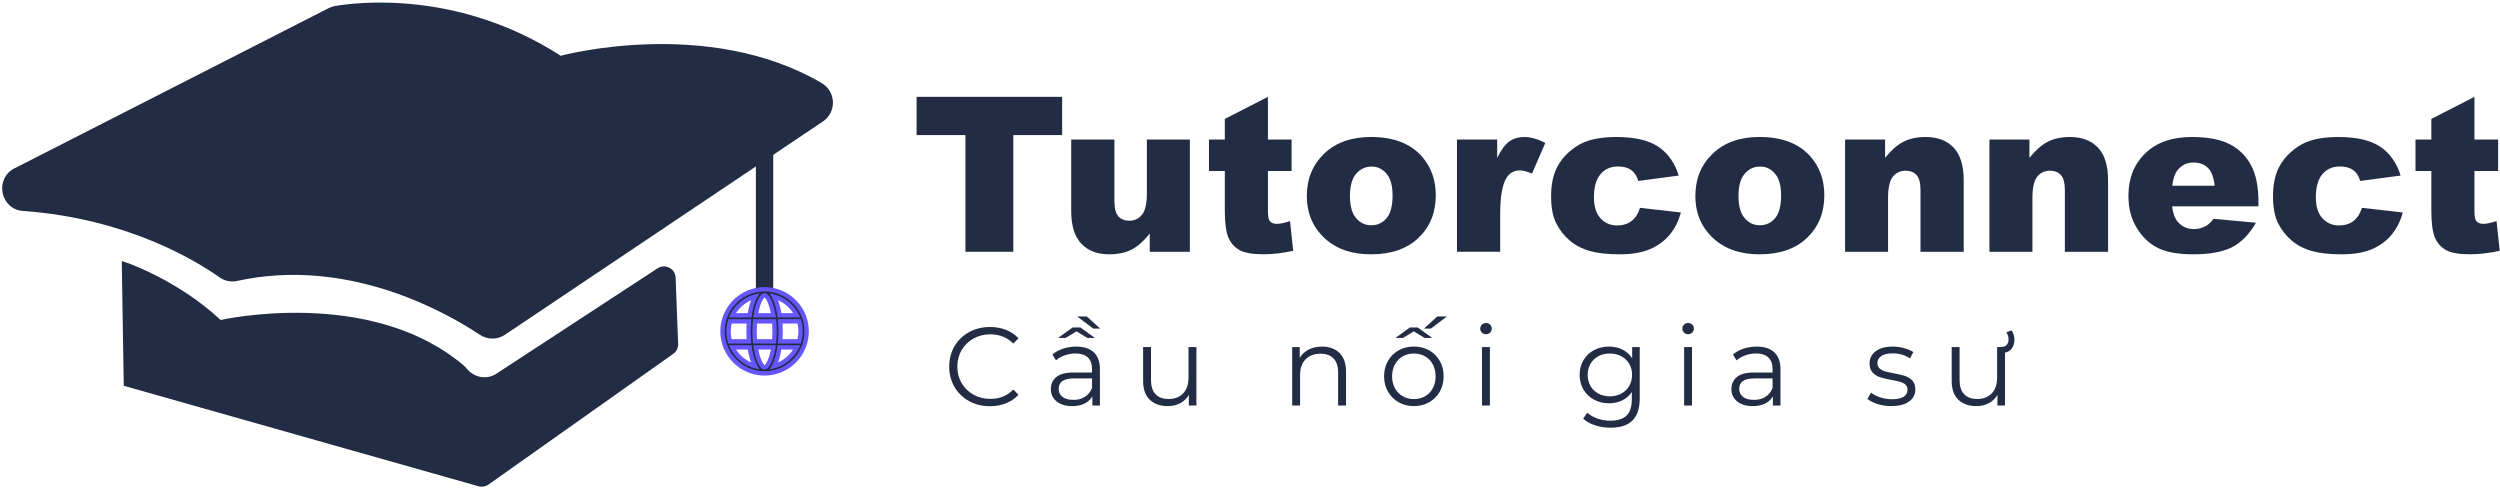 <svg width="962" height="188" viewBox="0 0 962 188" fill="none" xmlns="http://www.w3.org/2000/svg">
<path d="M5.59 64.77L126.49 3.13C127.26 2.74 128.07 2.46 128.92 2.31C136.55 0.99 175.98 -4.2 215.76 21.46C215.76 21.46 272.2 6.15 316.21 31.99C321.75 35.24 321.99 43.17 316.66 46.75L194.31 128.81C191.37 130.78 187.54 130.76 184.6 128.8C171.71 120.21 134.03 98.73 91.27 108.1C88.9 108.62 86.42 108.12 84.44 106.71C75.79 100.57 49.1 84.04 8.88 81.18C0.11 80.56 -2.24 68.74 5.6 64.75L5.59 64.77Z" fill="#222C44"/>
<path d="M259.99 107L260.95 132.5C260.95 133.97 260.24 135.34 259.04 136.18L187.95 186.47C186.84 187.25 185.43 187.49 184.12 187.11L47.65 148.46C47.65 148.46 47.63 148.44 47.62 148.43L46.85 100.54C46.85 100.54 46.85 100.51 46.86 100.51C47.44 100.37 68.22 107.56 84.91 123.13C84.91 123.13 142.09 110.14 178.15 140.39C178.73 140.88 179.25 141.41 179.71 141.96C182.52 145.32 187.3 146.22 190.97 143.82L253.01 103.26C256 101.28 259.99 103.42 259.99 107.01V107Z" fill="#222C44"/>
<path d="M297.54 33.77H290.86V112.81H297.54V33.77Z" fill="#222C44"/>
<path d="M309.49 132.83C310.07 131.16 310.39 129.37 310.39 127.5C310.39 125.63 310.07 123.84 309.49 122.18C309.48 122.13 309.46 122.08 309.44 122.03C307.19 115.79 301.21 111.32 294.21 111.32C287.21 111.32 281.23 115.79 278.98 122.03C278.96 122.08 278.94 122.13 278.93 122.18C278.35 123.85 278.03 125.64 278.03 127.5C278.03 129.36 278.35 131.16 278.93 132.83C278.94 132.88 278.96 132.93 278.98 132.98C281.23 139.22 287.21 143.69 294.21 143.69C301.21 143.69 307.19 139.22 309.44 132.98C309.46 132.93 309.48 132.88 309.49 132.83ZM294.2 141.37C293.58 141.37 292.59 140.25 291.76 137.76C291.36 136.56 291.04 135.17 290.8 133.67H297.59C297.36 135.17 297.04 136.56 296.63 137.76C295.8 140.25 294.81 141.37 294.19 141.37H294.2ZM290.53 131.35C290.42 130.11 290.36 128.82 290.36 127.5C290.36 126.18 290.42 124.89 290.53 123.65H297.89C298 124.89 298.06 126.18 298.06 127.5C298.06 128.82 298 130.11 297.89 131.35H290.53ZM280.34 127.5C280.34 126.17 280.53 124.87 280.88 123.65H288.2C288.09 124.91 288.04 126.21 288.04 127.5C288.04 128.79 288.1 130.09 288.2 131.35H280.88C280.53 130.13 280.34 128.84 280.34 127.5ZM294.2 113.64C294.82 113.64 295.81 114.76 296.64 117.25C297.04 118.45 297.36 119.84 297.6 121.34H290.81C291.04 119.84 291.36 118.45 291.77 117.25C292.6 114.76 293.59 113.64 294.21 113.64H294.2ZM300.21 123.65H307.53C307.88 124.87 308.07 126.16 308.07 127.5C308.07 128.84 307.88 130.13 307.53 131.35H300.21C300.32 130.09 300.37 128.79 300.37 127.5C300.37 126.21 300.32 124.91 300.21 123.65ZM306.62 121.33H299.94C299.53 118.48 298.82 115.93 297.83 114.12C301.68 115.16 304.87 117.83 306.62 121.33ZM290.58 114.12C289.59 115.94 288.88 118.49 288.47 121.33H281.79C283.54 117.82 286.73 115.16 290.58 114.12ZM281.79 133.67H288.47C288.88 136.52 289.59 139.07 290.58 140.88C286.73 139.84 283.54 137.17 281.79 133.67ZM297.83 140.88C298.82 139.06 299.53 136.51 299.94 133.67H306.62C304.87 137.18 301.68 139.84 297.83 140.88Z" fill="#222C44"/>
<path d="M294.2 144.52C287.05 144.52 280.61 139.99 278.18 133.25L278.11 133.05C277.5 131.3 277.18 129.42 277.18 127.5C277.18 125.58 277.5 123.7 278.13 121.9L278.21 121.69C280.62 115 287.05 110.48 294.21 110.48C301.37 110.48 307.8 115.01 310.23 121.75L310.3 121.95C310.91 123.7 311.23 125.58 311.23 127.5C311.23 129.42 310.91 131.28 310.29 133.07L310.21 133.3C307.8 139.99 301.36 144.52 294.21 144.52H294.2ZM294.2 112.15C287.75 112.15 281.94 116.23 279.75 122.31C279.13 124.07 278.85 125.77 278.85 127.5C278.85 129.23 279.14 130.93 279.7 132.55C281.94 138.77 287.74 142.85 294.2 142.85C300.66 142.85 306.46 138.77 308.65 132.69L309.49 132.83L308.7 132.55C309.27 130.93 309.55 129.23 309.55 127.5C309.55 125.77 309.26 124.07 308.7 122.45C306.46 116.23 300.66 112.15 294.2 112.15ZM296.16 142.2L297.1 140.48C298 138.83 298.7 136.43 299.12 133.55L299.22 132.84H307.97L307.37 134.05C305.49 137.81 302.1 140.6 298.05 141.7L296.16 142.21V142.2ZM300.66 134.5C300.35 136.37 299.92 138.04 299.39 139.45C301.76 138.42 303.79 136.69 305.19 134.5H300.66ZM292.25 142.2L290.36 141.69C286.32 140.59 282.92 137.81 281.04 134.04L280.44 132.83H289.19L289.29 133.54C289.71 136.43 290.41 138.82 291.31 140.47L292.25 142.19V142.2ZM283.22 134.5C284.62 136.69 286.64 138.42 289.02 139.45C288.49 138.04 288.06 136.37 287.75 134.5H283.22ZM294.2 142.2C293.03 142.2 291.85 140.68 290.97 138.02C290.56 136.79 290.23 135.36 289.98 133.79L289.83 132.83H298.57L298.42 133.79C298.18 135.35 297.85 136.77 297.43 138.02C296.55 140.68 295.37 142.2 294.2 142.2ZM291.8 134.5C292.01 135.6 292.26 136.6 292.56 137.49C293.25 139.56 293.96 140.33 294.21 140.5C294.46 140.33 295.17 139.56 295.86 137.49C296.16 136.59 296.41 135.59 296.62 134.5H291.81H291.8ZM308.15 132.18H299.3L299.38 131.27C299.49 130.03 299.54 128.76 299.54 127.49C299.54 126.22 299.49 124.95 299.38 123.71L299.3 122.8H308.15L308.32 123.4C308.7 124.72 308.9 126.1 308.9 127.48C308.9 128.86 308.71 130.24 308.32 131.56L308.15 132.16V132.18ZM301.11 130.51H306.88C307.11 129.53 307.23 128.51 307.23 127.5C307.23 126.49 307.11 125.47 306.88 124.49H301.11C301.18 125.48 301.21 126.49 301.21 127.5C301.21 128.51 301.18 129.52 301.11 130.51ZM298.64 132.18H289.76L289.69 131.42C289.57 130.14 289.52 128.83 289.52 127.5C289.52 126.17 289.58 124.85 289.69 123.58L289.76 122.82H298.64L298.71 123.58C298.82 124.86 298.88 126.18 298.88 127.5C298.88 128.82 298.82 130.15 298.71 131.42L298.64 132.18ZM291.3 130.51H297.12C297.19 129.52 297.23 128.51 297.23 127.5C297.23 126.49 297.19 125.47 297.12 124.49H291.3C291.23 125.48 291.19 126.49 291.19 127.5C291.19 128.51 291.23 129.53 291.3 130.51ZM289.11 132.18H280.26L280.09 131.58C279.71 130.26 279.51 128.89 279.51 127.5C279.51 126.11 279.7 124.74 280.09 123.42L280.26 122.82H289.11L289.03 123.73C288.92 124.97 288.87 126.24 288.87 127.51C288.87 128.78 288.92 130.04 289.03 131.29L289.11 132.2V132.18ZM281.53 130.51H287.3C287.23 129.51 287.2 128.5 287.2 127.5C287.2 126.5 287.23 125.48 287.3 124.49H281.53C281.3 125.47 281.18 126.48 281.18 127.5C281.18 128.52 281.3 129.53 281.53 130.51ZM307.97 122.17H299.22L299.12 121.46C298.7 118.57 298 116.18 297.1 114.53L296.16 112.81L298.05 113.32C302.09 114.42 305.49 117.2 307.37 120.97L307.97 122.18V122.17ZM300.66 120.5H305.19C303.79 118.31 301.77 116.58 299.39 115.55C299.92 116.96 300.35 118.63 300.66 120.5ZM298.57 122.17H289.83L289.98 121.21C290.22 119.64 290.56 118.22 290.97 116.99C291.85 114.33 293.03 112.81 294.2 112.81C295.37 112.81 296.55 114.33 297.43 116.99C297.84 118.23 298.18 119.65 298.42 121.21L298.57 122.17ZM291.8 120.5H296.61C296.4 119.41 296.15 118.4 295.85 117.51C295.16 115.44 294.45 114.67 294.2 114.5C293.95 114.67 293.24 115.44 292.55 117.51C292.25 118.4 292 119.41 291.79 120.5H291.8ZM289.19 122.17H280.44L281.04 120.96C282.92 117.2 286.31 114.41 290.36 113.31L292.25 112.8L291.31 114.52C290.41 116.17 289.71 118.57 289.29 121.45L289.19 122.16V122.17ZM283.22 120.5H287.75C288.06 118.63 288.49 116.96 289.02 115.55C286.65 116.58 284.62 118.31 283.22 120.5Z" fill="#6556FF"/>
<path d="M352.71 37.26H408.71V51.98H389.92V96.88H371.5V51.98H352.71V37.26Z" fill="#222C44"/>
<path d="M457.88 96.89H442.42V89.89C440.12 92.76 437.79 94.81 435.44 96.03C433.09 97.25 430.21 97.86 426.8 97.86C422.24 97.86 418.67 96.5 416.08 93.77C413.49 91.04 412.2 86.85 412.2 81.18V53.69H428.83V77.44C428.83 80.15 429.33 82.08 430.33 83.22C431.33 84.36 432.74 84.93 434.56 84.93C436.54 84.93 438.16 84.17 439.42 82.65C440.68 81.13 441.31 78.41 441.31 74.47V53.69H457.86V96.88L457.88 96.89Z" fill="#222C44"/>
<path d="M487.9 37.26V53.69H497.01V65.81H487.9V81.11C487.9 82.95 488.08 84.17 488.43 84.76C488.97 85.68 489.92 86.14 491.28 86.14C492.5 86.14 494.21 85.79 496.4 85.08L497.62 96.51C493.53 97.41 489.7 97.85 486.15 97.85C482.03 97.85 478.99 97.32 477.04 96.27C475.09 95.21 473.64 93.61 472.71 91.46C471.78 89.31 471.31 85.82 471.31 81V65.81H465.21V53.69H471.31V45.76L487.9 37.26Z" fill="#222C44"/>
<path d="M502.87 75.41C502.87 68.82 505.09 63.39 509.54 59.12C513.99 54.85 519.99 52.71 527.56 52.71C536.21 52.71 542.74 55.22 547.16 60.23C550.71 64.27 552.49 69.25 552.49 75.16C552.49 81.8 550.29 87.25 545.88 91.49C541.47 95.73 535.38 97.86 527.6 97.86C520.66 97.86 515.05 96.1 510.76 92.57C505.5 88.2 502.87 82.48 502.87 75.41ZM519.46 75.37C519.46 79.22 520.24 82.07 521.8 83.91C523.36 85.75 525.32 86.68 527.68 86.68C530.04 86.68 532.02 85.77 533.56 83.95C535.09 82.13 535.86 79.22 535.86 75.21C535.86 71.47 535.09 68.68 533.54 66.85C531.99 65.02 530.08 64.1 527.8 64.1C525.39 64.1 523.39 65.03 521.82 66.89C520.25 68.75 519.46 71.57 519.46 75.37Z" fill="#222C44"/>
<path d="M560.62 53.69H576.12V60.77C577.61 57.71 579.15 55.6 580.74 54.45C582.33 53.3 584.28 52.72 586.62 52.72C588.96 52.72 591.73 53.48 594.63 55L589.51 66.79C587.56 65.98 586.01 65.57 584.87 65.57C582.7 65.57 581.02 66.46 579.83 68.25C578.12 70.77 577.27 75.49 577.27 82.4V96.88H560.64V53.69H560.62Z" fill="#222C44"/>
<path d="M631.06 79.97L646.8 81.76C645.93 85.04 644.51 87.88 642.53 90.28C640.55 92.68 638.02 94.54 634.95 95.87C631.87 97.2 627.96 97.86 623.22 97.86C618.48 97.86 614.82 97.43 611.77 96.58C608.72 95.73 606.1 94.35 603.9 92.44C601.7 90.53 599.98 88.29 598.73 85.71C597.48 83.14 596.86 79.72 596.86 75.47C596.86 71.22 597.62 67.33 599.14 64.38C600.25 62.21 601.77 60.27 603.7 58.55C605.62 56.83 607.6 55.55 609.64 54.71C612.87 53.38 617 52.72 622.05 52.72C629.1 52.72 634.47 53.98 638.18 56.5C641.89 59.02 644.48 62.71 645.97 67.56L630.39 69.63C629.9 67.79 629.01 66.4 627.73 65.46C626.44 64.52 624.71 64.06 622.54 64.06C619.8 64.06 617.58 65.04 615.89 67C614.2 68.96 613.35 71.93 613.35 75.91C613.35 79.46 614.19 82.15 615.87 83.99C617.55 85.83 619.69 86.75 622.3 86.75C624.47 86.75 626.29 86.19 627.77 85.08C629.25 83.97 630.35 82.26 631.09 79.96L631.06 79.97Z" fill="#222C44"/>
<path d="M652.38 75.41C652.38 68.82 654.6 63.39 659.05 59.12C663.5 54.85 669.5 52.71 677.07 52.71C685.72 52.71 692.25 55.22 696.67 60.23C700.22 64.27 702 69.25 702 75.16C702 81.8 699.8 87.25 695.39 91.49C690.98 95.73 684.89 97.86 677.11 97.86C670.17 97.86 664.56 96.1 660.27 92.57C655.01 88.2 652.38 82.48 652.38 75.41ZM668.97 75.37C668.97 79.22 669.75 82.07 671.31 83.91C672.87 85.75 674.83 86.68 677.19 86.68C679.55 86.68 681.53 85.77 683.07 83.95C684.6 82.13 685.37 79.22 685.37 75.21C685.37 71.47 684.6 68.68 683.05 66.85C681.5 65.02 679.59 64.1 677.31 64.1C674.9 64.1 672.9 65.03 671.33 66.89C669.76 68.75 668.97 71.57 668.97 75.37Z" fill="#222C44"/>
<path d="M709.97 53.69H725.38V60.73C727.68 57.86 730.02 55.8 732.38 54.57C734.74 53.34 737.61 52.72 741 52.72C745.58 52.72 749.17 54.08 751.76 56.81C754.35 59.53 755.64 63.74 755.64 69.44V96.89H739.01V73.14C739.01 70.43 738.51 68.51 737.51 67.38C736.51 66.26 735.1 65.69 733.28 65.69C731.27 65.69 729.65 66.45 728.4 67.97C727.15 69.49 726.53 72.21 726.53 76.15V96.89H709.98V53.7L709.97 53.69Z" fill="#222C44"/>
<path d="M765.52 53.69H780.93V60.73C783.23 57.86 785.57 55.8 787.93 54.57C790.29 53.34 793.16 52.72 796.55 52.72C801.13 52.72 804.72 54.08 807.31 56.81C809.9 59.53 811.19 63.74 811.19 69.44V96.89H794.56V73.14C794.56 70.43 794.06 68.51 793.06 67.38C792.06 66.26 790.65 65.69 788.83 65.69C786.82 65.69 785.2 66.45 783.95 67.97C782.7 69.49 782.08 72.21 782.08 76.15V96.89H765.53V53.7L765.52 53.69Z" fill="#222C44"/>
<path d="M869.03 79.4H835.84C836.14 82.06 836.86 84.04 838 85.34C839.6 87.21 841.69 88.15 844.26 88.15C845.89 88.15 847.43 87.74 848.9 86.93C849.79 86.41 850.76 85.51 851.79 84.2L868.1 85.7C865.6 90.04 862.6 93.15 859.07 95.03C855.54 96.91 850.49 97.86 843.9 97.86C838.18 97.86 833.68 97.05 830.4 95.44C827.12 93.83 824.4 91.26 822.25 87.75C820.09 84.24 819.02 80.11 819.02 75.37C819.02 68.62 821.18 63.16 825.51 58.98C829.84 54.8 835.81 52.72 843.43 52.72C849.61 52.72 854.49 53.66 858.07 55.53C861.65 57.4 864.37 60.11 866.24 63.66C868.11 67.21 869.05 71.83 869.05 77.53V79.4H869.03ZM852.19 71.47C851.86 68.27 851 65.98 849.61 64.6C848.22 63.22 846.38 62.53 844.1 62.53C841.47 62.53 839.37 63.57 837.8 65.66C836.8 66.96 836.16 68.9 835.89 71.48H852.2L852.19 71.47Z" fill="#222C44"/>
<path d="M908.85 79.97L924.59 81.76C923.72 85.04 922.3 87.88 920.32 90.28C918.34 92.68 915.81 94.54 912.74 95.87C909.66 97.2 905.75 97.86 901.01 97.86C896.27 97.86 892.61 97.43 889.56 96.58C886.51 95.73 883.89 94.35 881.69 92.44C879.49 90.53 877.77 88.29 876.52 85.71C875.27 83.14 874.65 79.72 874.65 75.47C874.65 71.22 875.41 67.33 876.93 64.38C878.04 62.21 879.56 60.27 881.49 58.55C883.41 56.83 885.39 55.55 887.43 54.71C890.66 53.38 894.79 52.72 899.84 52.72C906.89 52.72 912.26 53.98 915.97 56.5C919.68 59.02 922.27 62.71 923.76 67.56L908.18 69.63C907.69 67.79 906.8 66.4 905.52 65.46C904.23 64.52 902.5 64.06 900.33 64.06C897.59 64.06 895.37 65.04 893.68 67C891.99 68.96 891.14 71.93 891.14 75.91C891.14 79.46 891.98 82.15 893.66 83.99C895.34 85.83 897.48 86.75 900.09 86.75C902.26 86.75 904.08 86.19 905.56 85.08C907.04 83.97 908.14 82.26 908.88 79.96L908.85 79.97Z" fill="#222C44"/>
<path d="M952.17 37.26V53.69H961.28V65.81H952.17V81.11C952.17 82.95 952.35 84.17 952.7 84.76C953.24 85.68 954.19 86.14 955.55 86.14C956.77 86.14 958.48 85.79 960.67 85.08L961.89 96.51C957.8 97.41 953.97 97.85 950.42 97.85C946.3 97.85 943.26 97.32 941.31 96.27C939.36 95.21 937.91 93.61 936.98 91.46C936.05 89.31 935.58 85.82 935.58 81V65.81H929.48V53.69H935.58V45.76L952.17 37.26Z" fill="#222C44"/>
<path d="M372.89 154.34C370.51 153.03 368.64 151.21 367.28 148.88C365.92 146.55 365.25 143.95 365.25 141.07C365.25 138.19 365.93 135.58 367.28 133.26C368.63 130.93 370.51 129.11 372.91 127.8C375.31 126.49 377.99 125.83 380.96 125.83C383.19 125.83 385.24 126.2 387.13 126.94C389.01 127.68 390.61 128.77 391.92 130.19L389.91 132.2C387.57 129.83 384.62 128.65 381.05 128.65C378.68 128.65 376.53 129.19 374.59 130.28C372.65 131.36 371.13 132.85 370.03 134.73C368.93 136.61 368.38 138.73 368.38 141.07C368.38 143.41 368.93 145.52 370.03 147.41C371.13 149.29 372.65 150.78 374.59 151.86C376.53 152.94 378.68 153.49 381.05 153.49C384.65 153.49 387.6 152.29 389.91 149.89L391.92 151.9C390.61 153.33 389 154.42 387.1 155.18C385.2 155.94 383.14 156.31 380.91 156.31C377.94 156.31 375.27 155.65 372.88 154.34H372.89Z" fill="#222C44"/>
<path d="M420.9 135.57C422.47 137.04 423.25 139.22 423.25 142.1V156.06H420.34V152.55C419.65 153.72 418.65 154.63 417.32 155.29C415.99 155.95 414.42 156.27 412.59 156.27C410.08 156.27 408.08 155.67 406.6 154.47C405.12 153.27 404.37 151.69 404.37 149.72C404.37 147.75 405.06 146.27 406.45 145.1C407.83 143.93 410.04 143.34 413.06 143.34H420.21V141.97C420.21 140.03 419.67 138.55 418.58 137.54C417.5 136.53 415.91 136.02 413.83 136.02C412.4 136.02 411.03 136.26 409.72 136.73C408.41 137.2 407.28 137.85 406.34 138.68L404.97 136.41C406.11 135.44 407.48 134.69 409.08 134.16C410.68 133.63 412.36 133.37 414.13 133.37C417.07 133.37 419.32 134.1 420.89 135.57H420.9ZM418.38 130.03L414.23 127.5L410.08 130.03H407.17L412.74 126.01H415.74L421.31 130.03H418.4H418.38ZM417.48 152.7C418.71 151.92 419.62 150.78 420.22 149.3V145.62H413.16C409.31 145.62 407.38 146.96 407.38 149.64C407.38 150.95 407.88 151.99 408.88 152.74C409.88 153.5 411.28 153.87 413.08 153.87C414.88 153.87 416.26 153.48 417.49 152.69L417.48 152.7ZM414.48 121.77H418.2L423.34 126.44H420.69L414.48 121.77Z" fill="#222C44"/>
<path d="M460.38 133.54V156.06H457.47V151.95C456.67 153.32 455.57 154.38 454.17 155.14C452.77 155.9 451.17 156.27 449.38 156.27C446.44 156.27 444.12 155.45 442.42 153.81C440.72 152.17 439.87 149.76 439.87 146.6V133.54H442.91V146.3C442.91 148.67 443.49 150.47 444.66 151.69C445.83 152.92 447.5 153.53 449.67 153.53C452.04 153.53 453.91 152.81 455.28 151.37C456.65 149.93 457.33 147.92 457.33 145.36V133.54H460.37H460.38Z" fill="#222C44"/>
<path d="M515.45 135.83C517.12 137.47 517.95 139.86 517.95 143V156.06H514.91V143.3C514.91 140.96 514.33 139.18 513.16 137.95C511.99 136.72 510.32 136.11 508.15 136.11C505.72 136.11 503.8 136.83 502.39 138.27C500.98 139.71 500.27 141.7 500.27 144.24V156.06H497.23V133.54H500.14V137.69C500.97 136.32 502.12 135.26 503.59 134.5C505.06 133.74 506.76 133.37 508.71 133.37C511.54 133.37 513.78 134.19 515.45 135.83Z" fill="#222C44"/>
<path d="M538.2 154.79C536.46 153.81 535.09 152.44 534.09 150.7C533.09 148.96 532.59 146.99 532.59 144.79C532.59 142.59 533.09 140.62 534.09 138.88C535.09 137.14 536.46 135.78 538.2 134.81C539.94 133.84 541.9 133.35 544.07 133.35C546.24 133.35 548.19 133.84 549.94 134.81C551.68 135.78 553.04 137.14 554.03 138.88C555.02 140.62 555.51 142.59 555.51 144.79C555.51 146.99 555.02 148.96 554.03 150.7C553.05 152.44 551.68 153.8 549.94 154.79C548.2 155.77 546.24 156.27 544.07 156.27C541.9 156.27 539.95 155.78 538.2 154.79ZM548.37 152.48C549.64 151.75 550.63 150.72 551.35 149.38C552.06 148.04 552.42 146.51 552.42 144.8C552.42 143.09 552.06 141.56 551.35 140.22C550.64 138.88 549.64 137.84 548.37 137.12C547.1 136.39 545.67 136.03 544.07 136.03C542.47 136.03 541.04 136.39 539.77 137.12C538.5 137.85 537.5 138.88 536.77 140.22C536.04 141.56 535.68 143.09 535.68 144.8C535.68 146.51 536.04 148.04 536.77 149.38C537.5 150.72 538.5 151.76 539.77 152.48C541.04 153.21 542.47 153.57 544.07 153.57C545.67 153.57 547.1 153.21 548.37 152.48ZM548.18 130.03L544.03 127.5L539.88 130.03H536.97L542.54 126.01H545.54L551.11 130.03H548.2H548.18ZM553.1 121.77H556.78L550.61 126.44H547.91L553.09 121.77H553.1Z" fill="#222C44"/>
<path d="M570.23 127.97C569.8 127.54 569.59 127.03 569.59 126.43C569.59 125.83 569.8 125.36 570.23 124.93C570.66 124.5 571.19 124.29 571.81 124.29C572.43 124.29 572.97 124.5 573.39 124.91C573.82 125.32 574.03 125.82 574.03 126.39C574.03 127.02 573.82 127.55 573.39 127.97C572.96 128.4 572.43 128.61 571.81 128.61C571.19 128.61 570.65 128.4 570.23 127.97ZM570.27 133.54H573.31V156.06H570.27V133.54Z" fill="#222C44"/>
<path d="M630.97 133.54V153.32C630.97 157.14 630.03 159.98 628.17 161.82C626.3 163.66 623.48 164.58 619.71 164.58C617.63 164.58 615.65 164.27 613.78 163.66C611.91 163.05 610.39 162.2 609.22 161.11L610.76 158.8C611.84 159.77 613.16 160.53 614.72 161.07C616.27 161.61 617.91 161.88 619.62 161.88C622.47 161.88 624.57 161.22 625.91 159.89C627.25 158.56 627.92 156.5 627.92 153.7V150.83C626.98 152.26 625.74 153.34 624.22 154.08C622.69 154.82 621 155.19 619.15 155.19C617.04 155.19 615.12 154.73 613.39 153.8C611.66 152.87 610.31 151.57 609.32 149.9C608.34 148.23 607.84 146.34 607.84 144.23C607.84 142.12 608.33 140.23 609.32 138.58C610.3 136.93 611.65 135.64 613.37 134.73C615.08 133.82 617.01 133.36 619.15 133.36C621.06 133.36 622.79 133.75 624.33 134.52C625.87 135.29 627.11 136.4 628.05 137.86V133.54H630.96H630.97ZM623.87 151.46C625.18 150.76 626.2 149.78 626.93 148.53C627.66 147.27 628.02 145.85 628.02 144.25C628.02 142.65 627.66 141.23 626.93 139.99C626.2 138.75 625.19 137.78 623.89 137.08C622.59 136.38 621.11 136.03 619.46 136.03C617.81 136.03 616.37 136.37 615.07 137.06C613.77 137.75 612.76 138.72 612.03 139.97C611.3 141.23 610.94 142.65 610.94 144.25C610.94 145.85 611.3 147.28 612.03 148.53C612.76 149.79 613.77 150.76 615.07 151.46C616.37 152.16 617.83 152.51 619.46 152.51C621.09 152.51 622.56 152.16 623.87 151.46Z" fill="#222C44"/>
<path d="M648.01 127.97C647.58 127.54 647.37 127.03 647.37 126.43C647.37 125.83 647.58 125.36 648.01 124.93C648.44 124.5 648.97 124.29 649.59 124.29C650.21 124.29 650.75 124.5 651.17 124.91C651.6 125.32 651.81 125.82 651.81 126.39C651.81 127.02 651.6 127.55 651.17 127.97C650.74 128.4 650.21 128.61 649.59 128.61C648.97 128.61 648.43 128.4 648.01 127.97ZM648.05 133.54H651.09V156.06H648.05V133.54Z" fill="#222C44"/>
<path d="M682.77 135.57C684.34 137.04 685.12 139.22 685.12 142.1V156.06H682.21V152.55C681.52 153.72 680.52 154.63 679.19 155.29C677.86 155.95 676.29 156.27 674.46 156.27C671.95 156.27 669.95 155.67 668.47 154.47C666.99 153.27 666.24 151.69 666.24 149.72C666.24 147.75 666.93 146.27 668.32 145.1C669.7 143.93 671.91 143.34 674.93 143.34H682.08V141.97C682.08 140.03 681.54 138.55 680.45 137.54C679.37 136.53 677.78 136.02 675.7 136.02C674.27 136.02 672.9 136.26 671.59 136.73C670.28 137.2 669.15 137.85 668.21 138.68L666.84 136.41C667.98 135.44 669.35 134.69 670.95 134.16C672.55 133.63 674.23 133.37 676 133.37C678.94 133.37 681.19 134.1 682.76 135.57H682.77ZM679.35 152.7C680.58 151.92 681.49 150.78 682.09 149.3V145.62H675.03C671.18 145.62 669.25 146.96 669.25 149.64C669.25 150.95 669.75 151.99 670.75 152.74C671.75 153.5 673.15 153.87 674.95 153.87C676.75 153.87 678.13 153.48 679.36 152.69L679.35 152.7Z" fill="#222C44"/>
<path d="M722.52 155.48C720.85 154.95 719.54 154.29 718.6 153.49L719.97 151.09C720.91 151.83 722.09 152.44 723.52 152.91C724.95 153.38 726.43 153.62 727.97 153.62C730.03 153.62 731.55 153.3 732.53 152.66C733.51 152.02 734.01 151.11 734.01 149.94C734.01 149.11 733.74 148.46 733.2 147.99C732.66 147.52 731.97 147.16 731.14 146.92C730.31 146.68 729.21 146.44 727.84 146.21C726.01 145.87 724.54 145.52 723.43 145.16C722.32 144.8 721.37 144.2 720.58 143.34C719.79 142.48 719.4 141.3 719.4 139.79C719.4 137.91 720.18 136.37 721.75 135.17C723.32 133.97 725.5 133.37 728.3 133.37C729.76 133.37 731.21 133.56 732.67 133.95C734.13 134.34 735.32 134.84 736.27 135.47L734.94 137.91C733.08 136.63 730.87 135.98 728.3 135.98C726.36 135.98 724.9 136.32 723.91 137.01C722.92 137.7 722.43 138.59 722.43 139.71C722.43 140.57 722.71 141.25 723.26 141.76C723.81 142.27 724.51 142.65 725.34 142.89C726.17 143.13 727.31 143.38 728.76 143.64C730.56 143.98 732 144.33 733.08 144.67C734.16 145.01 735.09 145.6 735.86 146.43C736.63 147.26 737.02 148.4 737.02 149.85C737.02 151.82 736.2 153.38 734.56 154.54C732.92 155.7 730.64 156.27 727.73 156.27C725.9 156.27 724.16 156.01 722.49 155.48H722.52Z" fill="#222C44"/>
<path d="M771.52 133.54V156.06H768.61V151.95C767.81 153.32 766.71 154.38 765.31 155.14C763.91 155.9 762.31 156.27 760.52 156.27C757.58 156.27 755.26 155.45 753.56 153.81C751.86 152.17 751.01 149.76 751.01 146.6V133.54H754.05V146.3C754.05 148.67 754.63 150.47 755.81 151.69C756.98 152.92 758.65 153.53 760.82 153.53C763.19 153.53 765.06 152.81 766.43 151.37C767.8 149.93 768.49 147.92 768.49 145.36V133.54H771.53H771.52ZM769.42 133.5H770.06C771 133.5 771.71 133.24 772.18 132.71C772.65 132.18 772.89 131.49 772.89 130.63C772.89 129.6 772.6 128.69 772.03 127.89L774.04 127.12C774.78 128.15 775.15 129.35 775.15 130.72C775.15 132.29 774.71 133.54 773.82 134.47C772.94 135.4 771.68 135.86 770.05 135.86H769.41V133.51L769.42 133.5Z" fill="#222C44"/>
</svg>

